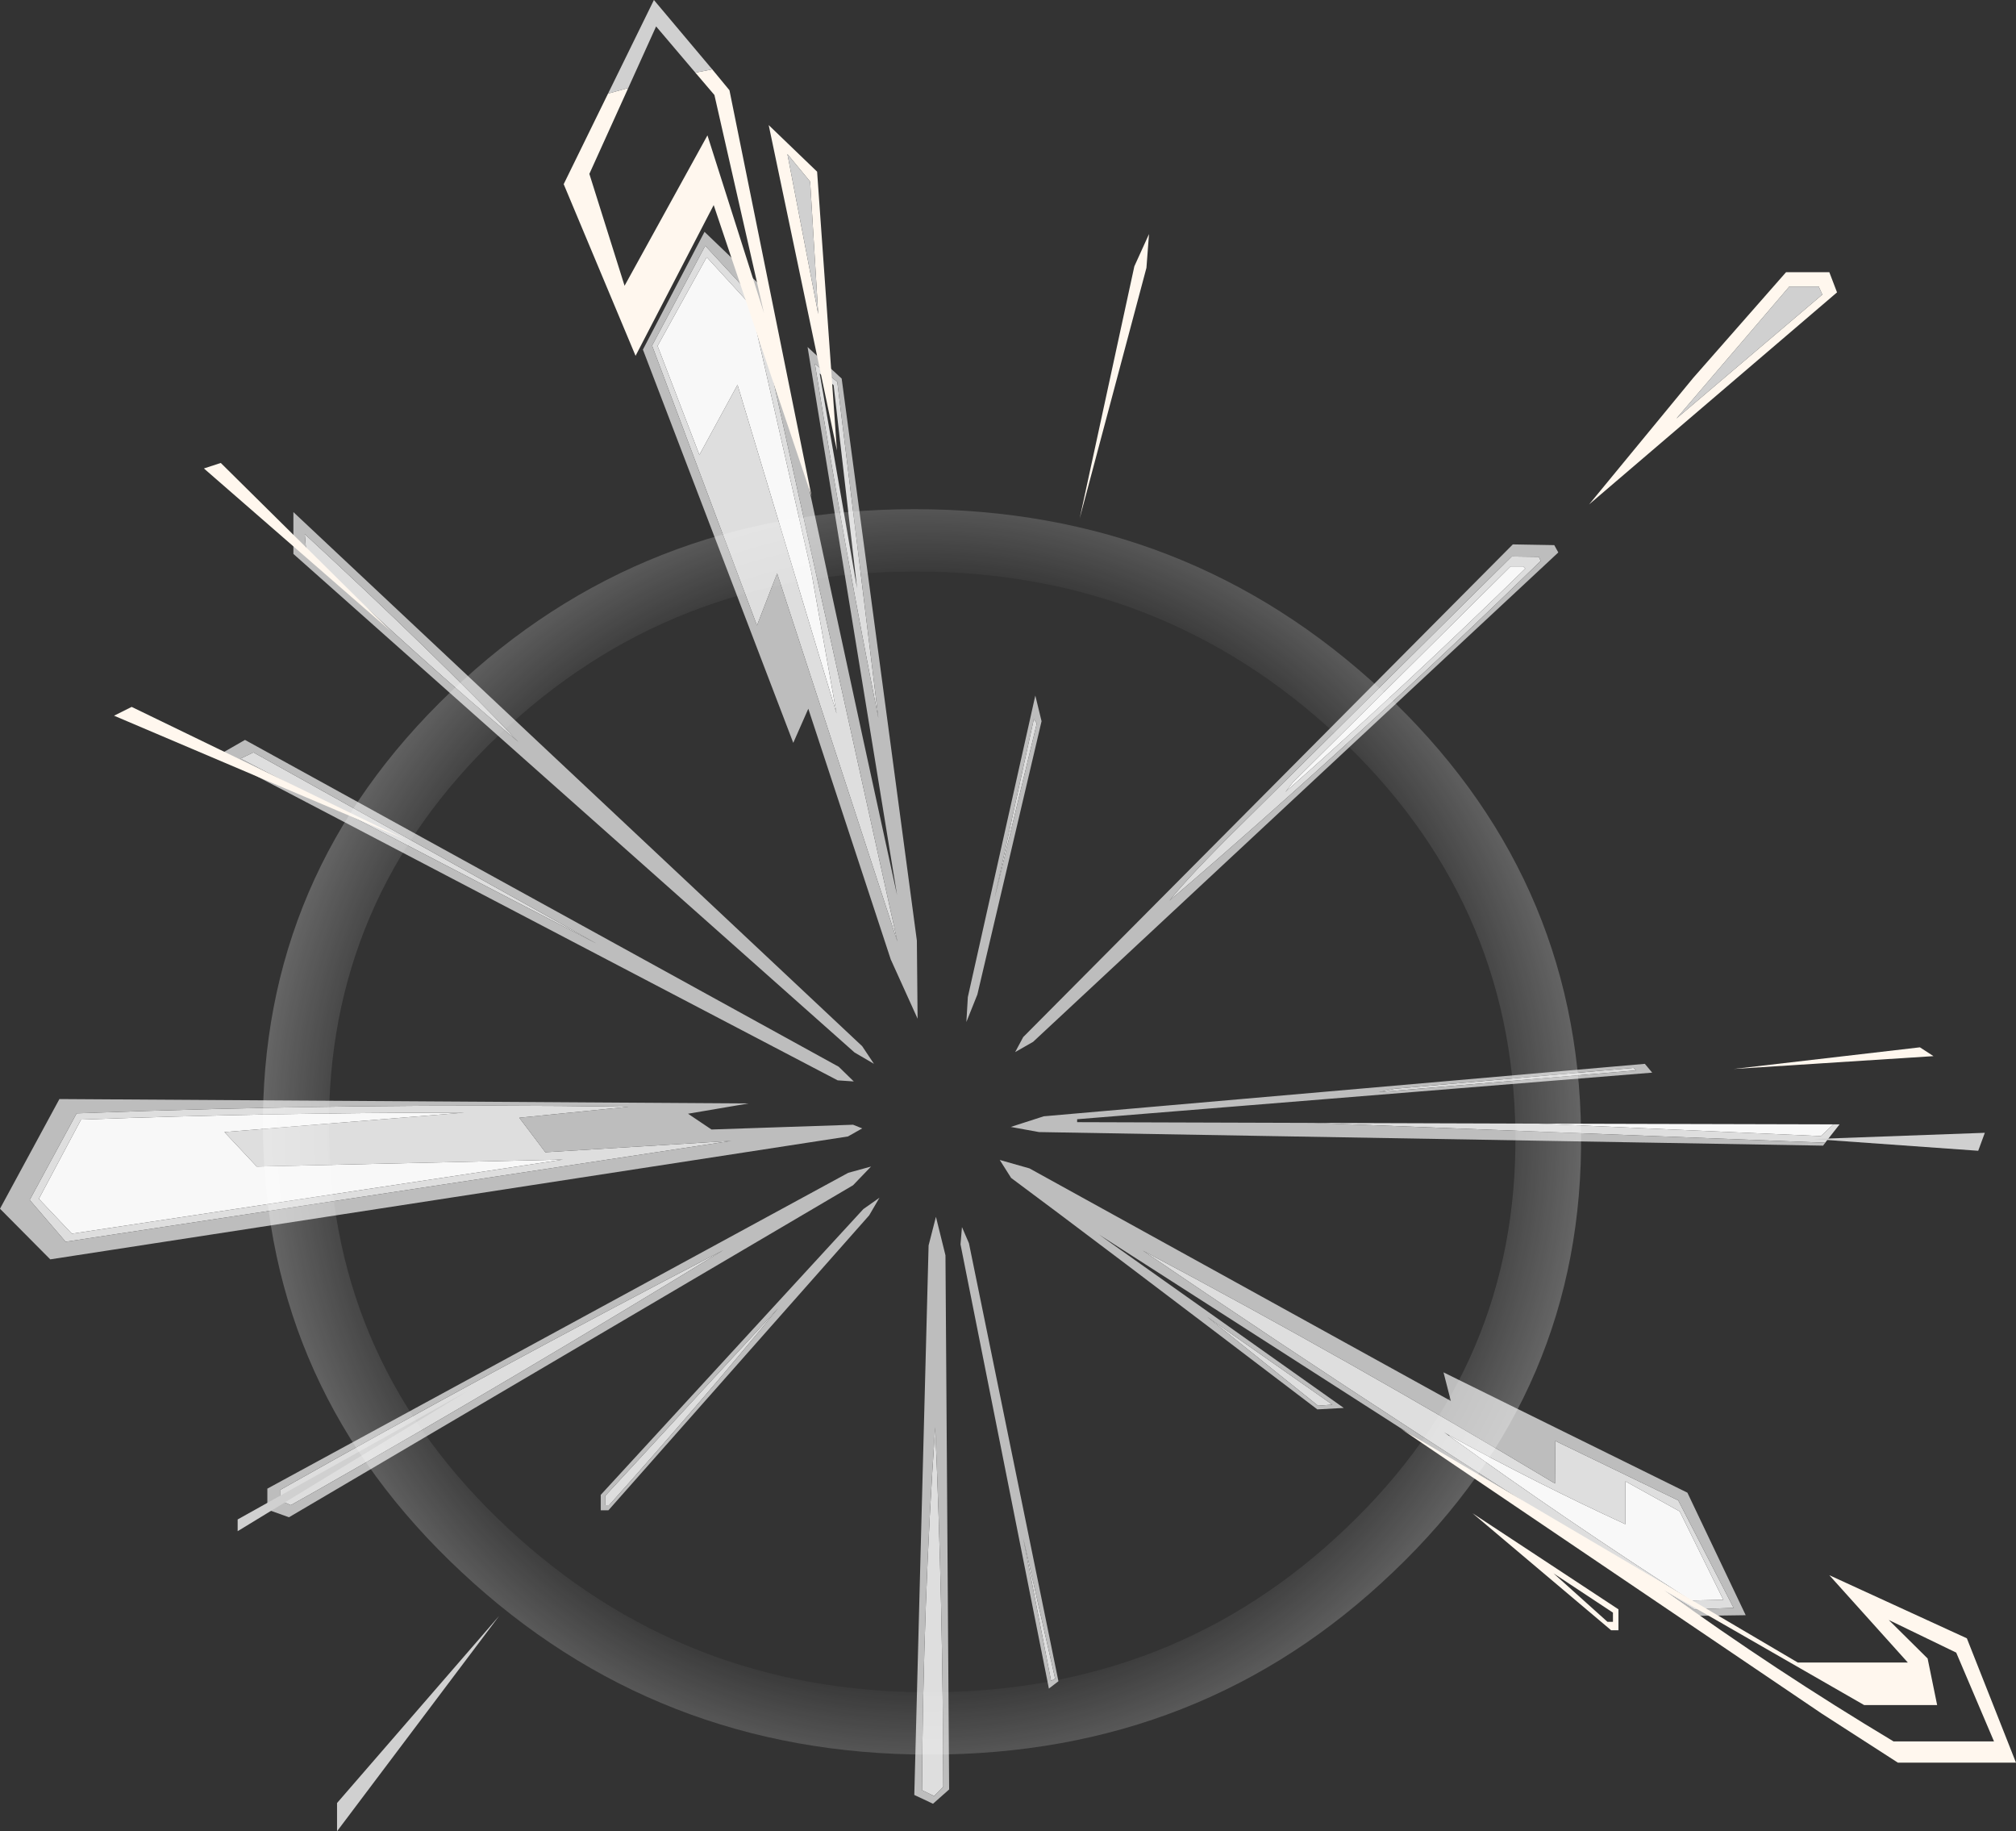 <?xml version="1.0" encoding="UTF-8" standalone="no"?>
<svg xmlns:xlink="http://www.w3.org/1999/xlink" height="249.6px" width="274.85px" xmlns="http://www.w3.org/2000/svg">
  <rect width="100%" height="100%" fill="#333333" stroke="none"/>
  <g transform="matrix(1.0, 0.0, 0.0, 1.0, 40.85, 89.85)">
    <path d="M69.75 -11.95 L73.2 7.4 59.7 -37.4 54.5 -27.85 48.8 -42.7 55.5 -54.8 61.5 -48.25 69.75 -11.95 M167.1 -12.35 Q150.7 3.65 134.4 18.1 L135.4 16.8 165.1 -12.65 166.8 -12.65 167.1 -12.35 M209.1 63.4 L207.4 65.0 168.95 63.3 209.1 63.4 M194.1 128.2 L189.7 128.3 Q172.55 117.3 156.7 105.85 L156.75 105.8 Q168.9 112.45 180.75 117.9 L180.75 112.05 188.15 116.15 194.1 128.2 M-29.8 62.75 Q-3.9 61.8 22.45 61.8 L-10.25 64.45 -5.85 69.15 35.9 68.2 -31.05 78.3 -35.55 73.55 -29.8 62.75" fill="#f8f8f8" fill-rule="evenodd" stroke="none"/>
    <path d="M72.8 -37.35 L70.9 -38.95 76.0 -9.65 72.8 -37.35 M0.9 -14.7 L0.7 -17.05 Q18.7 -0.45 29.8 11.25 16.2 -0.2 0.9 -14.7 M73.3 -37.8 L78.9 8.0 Q74.45 -14.15 70.25 -40.25 L73.3 -37.8 M65.1 -11.7 L62.35 -4.6 48.05 -42.75 55.3 -56.35 62.15 -48.95 81.5 38.5 65.1 -11.7 M48.8 -42.7 L54.5 -27.85 59.7 -37.4 73.2 7.4 69.75 -11.95 61.5 -48.25 55.5 -54.8 48.8 -42.7 M168.95 -13.95 L169.2 -13.4 Q144.25 10.9 118.6 32.9 121.25 29.55 128.3 22.6 L165.25 -14.0 168.95 -13.95 M167.1 -12.35 L166.8 -12.65 165.1 -12.65 135.4 16.8 134.4 18.1 Q150.7 3.65 167.1 -12.35 M182.2 56.05 L147.1 59.0 149.3 58.55 181.85 55.7 182.2 56.05 M208.0 65.9 L138.15 63.2 168.95 63.3 207.4 65.0 209.1 63.4 209.95 63.4 208.1 65.75 208.0 65.9 M188.15 116.15 L180.75 112.05 180.75 117.9 Q168.9 112.45 156.75 105.8 L156.0 105.35 156.7 105.85 Q172.55 117.3 189.7 128.3 L194.1 128.2 188.15 116.15 M195.5 129.3 L190.1 129.5 Q151.7 105.6 114.95 80.6 143.5 95.75 171.15 112.35 L171.2 106.55 187.95 114.65 195.5 129.3 M100.1 8.15 L100.5 8.75 94.75 32.55 100.1 8.15 M33.5 67.2 L58.85 65.65 -31.9 79.4 -36.8 73.7 -30.4 61.9 Q7.75 60.45 44.85 61.0 L29.95 62.5 33.5 67.2 M57.75 80.55 Q29.15 98.05 2.35 113.3 L-1.2 115.3 -2.6 114.7 -2.6 113.2 Q25.2 97.5 57.75 80.55 M87.75 153.7 L86.5 154.95 84.85 154.15 Q85.0 128.4 86.65 104.7 87.7 128.55 87.75 153.7 M98.65 119.8 L103.0 138.95 102.45 139.25 98.65 119.8 M140.8 101.6 L138.85 101.75 123.75 89.65 140.8 101.6 M42.2 115.3 L41.65 115.3 41.65 114.05 65.25 88.45 Q54.85 101.15 42.2 115.3 M-6.3 12.7 L40.55 38.8 -8.05 13.55 -6.3 12.7 M-29.8 62.75 L-35.55 73.55 -31.05 78.3 35.9 68.2 -5.85 69.15 -10.25 64.45 22.45 61.8 Q-3.9 61.8 -29.8 62.75" fill="#dedede" fill-rule="evenodd" stroke="none"/>
    <path d="M63.75 -50.05 Q72.15 -10.4 81.45 32.15 L69.25 -42.55 73.9 -38.25 84.15 38.35 84.25 49.0 80.65 41.05 80.6 40.95 69.35 6.75 67.3 11.4 46.8 -42.2 55.2 -58.25 63.75 -50.05 M0.9 -14.7 Q16.2 -0.2 29.8 11.25 18.7 -0.45 0.7 -17.05 L0.9 -14.7 M73.3 -37.8 L70.25 -40.25 Q74.45 -14.15 78.9 8.0 L73.3 -37.8 M62.35 -4.6 L65.1 -11.7 81.5 38.5 62.15 -48.95 55.3 -56.35 48.05 -42.75 62.35 -4.6 M171.6 -14.55 L100.0 52.15 97.55 53.55 98.65 51.5 165.4 -15.65 171.05 -15.55 171.6 -14.55 M182.2 56.05 L181.85 55.7 149.3 58.55 147.1 59.0 182.2 56.05 M168.95 -13.95 L165.25 -14.0 128.3 22.6 Q121.25 29.55 118.6 32.9 144.25 10.9 169.2 -13.4 L168.95 -13.95 M184.4 56.35 L106.0 62.7 106.0 63.1 138.15 63.2 208.0 65.9 207.7 66.3 100.8 64.45 96.95 63.75 101.45 62.3 183.4 55.15 184.4 56.35 M100.5 8.75 L100.1 8.15 94.75 32.55 100.5 8.75 M189.2 113.6 L197.15 130.3 190.0 130.4 108.95 78.4 142.35 102.05 138.75 102.25 Q107.6 78.55 97.0 70.7 L95.45 68.25 99.5 69.4 156.95 101.1 155.95 97.2 189.2 113.6 M195.5 129.3 L187.95 114.65 171.2 106.55 171.15 112.35 Q143.5 95.75 114.95 80.6 151.7 105.6 190.1 129.5 L195.5 129.3 M101.15 8.45 L92.4 45.7 90.9 49.45 91.1 46.05 100.3 4.95 101.15 8.45 M75.55 57.55 L73.35 57.4 -11.2 13.15 -7.45 11.0 73.5 55.55 75.55 57.55 M33.5 67.2 L29.95 62.5 44.85 61.0 Q7.75 60.45 -30.4 61.9 L-36.8 73.7 -31.9 79.4 58.85 65.65 33.5 67.2 M90.1 79.75 L90.3 77.4 91.25 79.6 103.45 139.3 102.15 140.3 90.1 79.75 M86.75 76.0 L88.05 81.25 88.55 154.05 86.35 156.0 83.8 154.8 85.75 79.9 86.75 76.0 M76.7 63.95 L74.75 65.05 -34.0 81.8 -40.85 74.9 -32.75 59.95 61.2 60.55 52.95 61.95 56.15 64.1 75.45 63.45 76.7 63.95 M76.85 74.95 L79.05 73.4 77.65 75.8 42.1 116.0 41.05 116.0 41.05 113.9 76.85 74.95 M76.7 52.75 L78.3 55.15 75.65 53.6 -0.85 -14.35 -0.85 -20.05 76.7 52.75 M77.9 69.15 L75.45 71.7 -1.45 116.95 -4.4 115.9 -4.4 113.05 74.8 70.0 77.9 69.15 M42.2 115.3 Q54.85 101.15 65.25 88.45 L41.65 114.05 41.65 115.3 42.2 115.3 M140.8 101.6 L123.75 89.65 138.85 101.75 140.8 101.6 M98.65 119.8 L102.45 139.25 103.0 138.95 98.65 119.8 M87.75 153.7 Q87.7 128.55 86.65 104.7 85.0 128.4 84.85 154.15 L86.5 154.95 87.75 153.7 M57.75 80.55 Q25.2 97.5 -2.6 113.2 L-2.6 114.7 -1.2 115.3 2.35 113.3 Q29.15 98.05 57.75 80.55 M-6.3 12.7 L-8.05 13.55 40.55 38.8 -6.3 12.7" fill="#bdbdbd" fill-rule="evenodd" stroke="none"/>
    <path d="M63.95 -72.8 L70.55 -66.45 73.25 -28.45 63.95 -72.8 M66.5 -68.85 L70.7 -47.05 69.6 -65.1 66.5 -68.85 M55.6 -71.4 L63.3 -47.2 56.55 -76.9 53.95 -79.95 56.25 -80.4 58.6 -77.55 69.8 -22.2 56.45 -61.9 45.8 -41.35 36.0 -64.75 42.05 -77.1 44.8 -77.85 39.5 -66.15 44.3 -50.9 55.6 -71.4 M207.1 -50.8 L203.1 -50.8 187.7 -32.8 207.6 -49.7 207.1 -50.8 M113.8 -53.55 L115.8 -57.95 115.45 -53.35 106.35 -19.2 113.8 -53.55 M208.55 -52.75 L209.6 -50.0 175.8 -21.1 190.0 -38.35 202.65 -52.75 208.55 -52.75 M222.75 54.1 L195.5 55.85 220.9 52.9 222.75 54.1 M221.95 136.2 L223.25 142.55 213.3 142.55 186.05 126.9 Q201.2 137.85 217.3 147.5 L231.0 147.5 225.85 135.4 216.65 130.95 221.95 136.2 M208.55 124.85 L227.3 133.45 234.0 150.4 217.9 150.4 207.5 143.7 150.15 104.9 204.25 136.75 219.25 136.75 208.55 124.85 M179.05 131.2 L179.05 129.95 170.95 124.6 178.3 131.2 179.05 131.2 M-13.05 -26.0 L-10.75 -26.75 12.45 -3.8 -13.05 -26.0 M179.8 132.35 L178.8 132.35 159.9 116.4 179.8 129.5 179.8 132.35 M-22.9 6.5 L14.35 24.55 -25.3 7.7 -22.9 6.5" fill="#fff7ee" fill-rule="evenodd" stroke="none"/>
    <path d="M66.5 -68.85 L69.6 -65.1 70.7 -47.05 66.5 -68.85 M42.05 -77.1 L48.3 -89.85 56.25 -80.4 53.95 -79.95 48.6 -86.25 44.8 -77.85 42.05 -77.1 M207.1 -50.8 L207.6 -49.7 187.7 -32.8 203.1 -50.8 207.1 -50.8 M228.85 67.0 L206.4 65.4 229.75 64.55 228.85 67.0 M-8.45 118.85 L-8.45 117.25 22.8 99.8 -8.45 118.85 M5.1 159.75 L5.1 155.9 27.2 130.4 5.1 159.75" fill="#d0d0d0" fill-rule="evenodd" stroke="none"/>
    <path d="M27.1 10.4 Q3.65 32.75 4.0 64.4 4.4 96.1 28.35 118.4 52.3 140.8 85.75 140.8 119.3 140.8 142.7 118.4 166.15 96.1 165.75 64.45 165.35 32.75 141.45 10.4 117.5 -11.95 83.95 -11.95 50.5 -11.95 27.1 10.4 M85.85 149.3 Q48.65 149.3 22.05 124.4 -4.55 99.6 -5.0 64.4 -5.4 29.25 20.65 4.4 46.65 -20.45 83.85 -20.45 121.1 -20.45 147.7 4.4 174.3 29.25 174.7 64.45 175.15 99.6 149.1 124.4 123.1 149.3 85.85 149.3" fill="url(#gradient0)" fill-rule="evenodd" stroke="none"/>
  </g>
  <defs>
    <radialGradient cx="0" cy="0" gradientTransform="matrix(0.192, 0.0, 0.0, 0.192, 84.85, 64.4)" gradientUnits="userSpaceOnUse" id="gradient0" r="819.2" spreadMethod="pad">
      <stop offset="0.471" stop-color="#ffffff" stop-opacity="0.0"/>
      <stop offset="0.882" stop-color="#ffffff"/>
    </radialGradient>
  </defs>
</svg>
